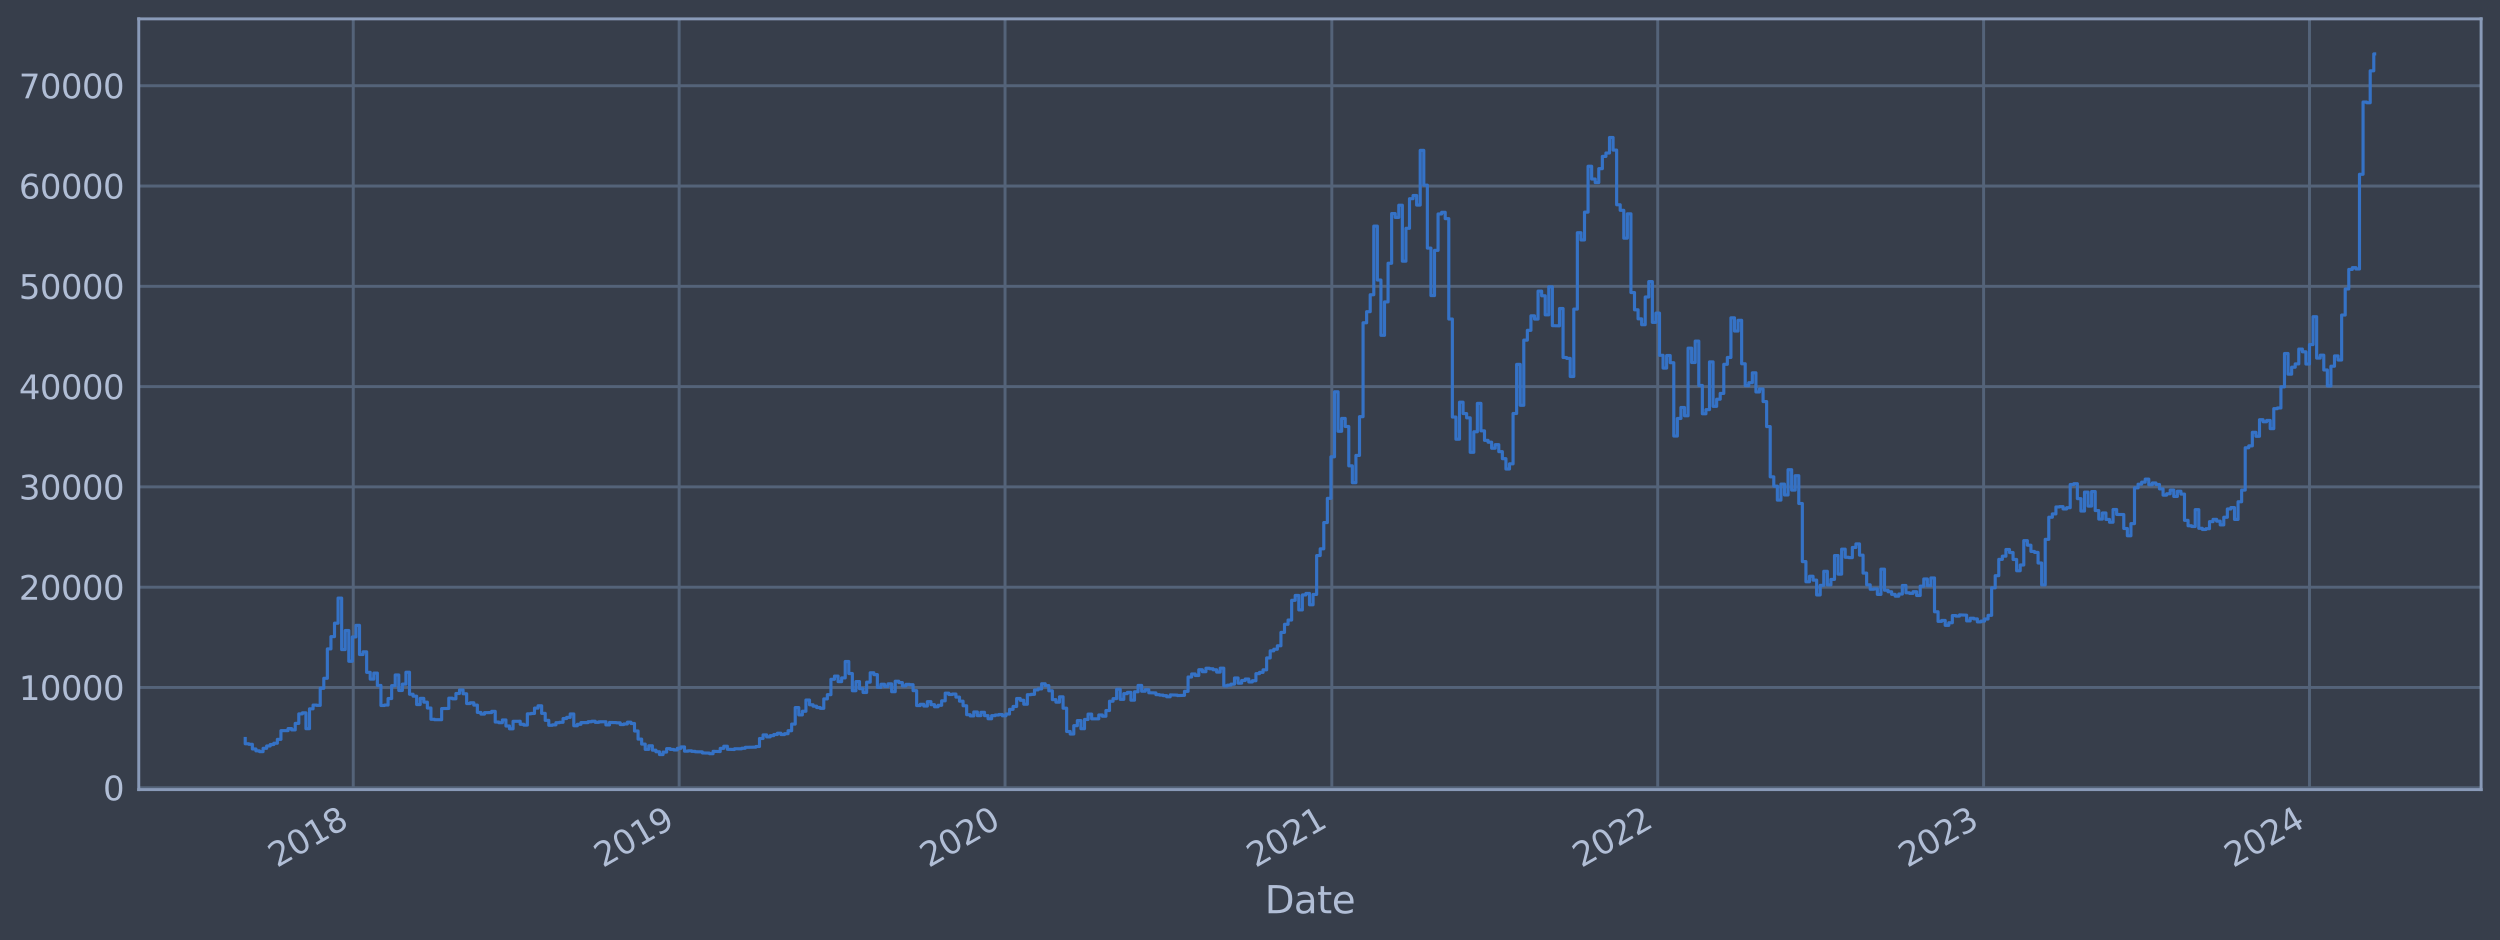 <?xml version="1.0" encoding="utf-8" standalone="no"?>
<!DOCTYPE svg PUBLIC "-//W3C//DTD SVG 1.1//EN"
  "http://www.w3.org/Graphics/SVG/1.1/DTD/svg11.dtd">
<svg xmlns:xlink="http://www.w3.org/1999/xlink" width="952.884pt" height="358.291pt" viewBox="0 0 952.884 358.291" xmlns="http://www.w3.org/2000/svg" version="1.1">
 <defs>
  <style type="text/css">*{stroke-linejoin: round; stroke-linecap: butt}</style>
 </defs>
 <g id="figure_1">
  <g id="patch_1">
   <path d="M 0 358.291 
L 952.884 358.291 
L 952.884 0 
L 0 0 
z
" style="fill: #373e4b"/>
  </g>
  <g id="axes_1">
   <g id="patch_2">
    <path d="M 52.884 300.96 
L 945.684 300.96 
L 945.684 7.2 
L 52.884 7.2 
z
" style="fill: #373e4b"/>
   </g>
   <g id="matplotlib.axis_1">
    <g id="xtick_1">
     <g id="line2d_1">
      <path d="M 134.643 300.96 
L 134.643 7.2 
" clip-path="url(#pccefa404e1)" style="fill: none; stroke: #546379; stroke-width: 1.12; stroke-linecap: square"/>
     </g>
     <g id="line2d_2"/>
     <g id="text_1">
      <!-- 2018 -->
      <g style="fill: #b1bed6" transform="translate(105.562 330.885) rotate(-30) scale(0.126 -0.126)">
       <defs>
        <path id="DejaVuSans-32" d="M 1228 531 
L 3431 531 
L 3431 0 
L 469 0 
L 469 531 
Q 828 903 1448 1529 
Q 2069 2156 2228 2338 
Q 2531 2678 2651 2914 
Q 2772 3150 2772 3378 
Q 2772 3750 2511 3984 
Q 2250 4219 1831 4219 
Q 1534 4219 1204 4116 
Q 875 4013 500 3803 
L 500 4441 
Q 881 4594 1212 4672 
Q 1544 4750 1819 4750 
Q 2544 4750 2975 4387 
Q 3406 4025 3406 3419 
Q 3406 3131 3298 2873 
Q 3191 2616 2906 2266 
Q 2828 2175 2409 1742 
Q 1991 1309 1228 531 
z
" transform="scale(0.016)"/>
        <path id="DejaVuSans-30" d="M 2034 4250 
Q 1547 4250 1301 3770 
Q 1056 3291 1056 2328 
Q 1056 1369 1301 889 
Q 1547 409 2034 409 
Q 2525 409 2770 889 
Q 3016 1369 3016 2328 
Q 3016 3291 2770 3770 
Q 2525 4250 2034 4250 
z
M 2034 4750 
Q 2819 4750 3233 4129 
Q 3647 3509 3647 2328 
Q 3647 1150 3233 529 
Q 2819 -91 2034 -91 
Q 1250 -91 836 529 
Q 422 1150 422 2328 
Q 422 3509 836 4129 
Q 1250 4750 2034 4750 
z
" transform="scale(0.016)"/>
        <path id="DejaVuSans-31" d="M 794 531 
L 1825 531 
L 1825 4091 
L 703 3866 
L 703 4441 
L 1819 4666 
L 2450 4666 
L 2450 531 
L 3481 531 
L 3481 0 
L 794 0 
L 794 531 
z
" transform="scale(0.016)"/>
        <path id="DejaVuSans-38" d="M 2034 2216 
Q 1584 2216 1326 1975 
Q 1069 1734 1069 1313 
Q 1069 891 1326 650 
Q 1584 409 2034 409 
Q 2484 409 2743 651 
Q 3003 894 3003 1313 
Q 3003 1734 2745 1975 
Q 2488 2216 2034 2216 
z
M 1403 2484 
Q 997 2584 770 2862 
Q 544 3141 544 3541 
Q 544 4100 942 4425 
Q 1341 4750 2034 4750 
Q 2731 4750 3128 4425 
Q 3525 4100 3525 3541 
Q 3525 3141 3298 2862 
Q 3072 2584 2669 2484 
Q 3125 2378 3379 2068 
Q 3634 1759 3634 1313 
Q 3634 634 3220 271 
Q 2806 -91 2034 -91 
Q 1263 -91 848 271 
Q 434 634 434 1313 
Q 434 1759 690 2068 
Q 947 2378 1403 2484 
z
M 1172 3481 
Q 1172 3119 1398 2916 
Q 1625 2713 2034 2713 
Q 2441 2713 2670 2916 
Q 2900 3119 2900 3481 
Q 2900 3844 2670 4047 
Q 2441 4250 2034 4250 
Q 1625 4250 1398 4047 
Q 1172 3844 1172 3481 
z
" transform="scale(0.016)"/>
       </defs>
       <use xlink:href="#DejaVuSans-32"/>
       <use xlink:href="#DejaVuSans-30" x="63.623"/>
       <use xlink:href="#DejaVuSans-31" x="127.246"/>
       <use xlink:href="#DejaVuSans-38" x="190.869"/>
      </g>
     </g>
    </g>
    <g id="xtick_2">
     <g id="line2d_3">
      <path d="M 258.858 300.96 
L 258.858 7.2 
" clip-path="url(#pccefa404e1)" style="fill: none; stroke: #546379; stroke-width: 1.12; stroke-linecap: square"/>
     </g>
     <g id="line2d_4"/>
     <g id="text_2">
      <!-- 2019 -->
      <g style="fill: #b1bed6" transform="translate(229.777 330.885) rotate(-30) scale(0.126 -0.126)">
       <defs>
        <path id="DejaVuSans-39" d="M 703 97 
L 703 672 
Q 941 559 1184 500 
Q 1428 441 1663 441 
Q 2288 441 2617 861 
Q 2947 1281 2994 2138 
Q 2813 1869 2534 1725 
Q 2256 1581 1919 1581 
Q 1219 1581 811 2004 
Q 403 2428 403 3163 
Q 403 3881 828 4315 
Q 1253 4750 1959 4750 
Q 2769 4750 3195 4129 
Q 3622 3509 3622 2328 
Q 3622 1225 3098 567 
Q 2575 -91 1691 -91 
Q 1453 -91 1209 -44 
Q 966 3 703 97 
z
M 1959 2075 
Q 2384 2075 2632 2365 
Q 2881 2656 2881 3163 
Q 2881 3666 2632 3958 
Q 2384 4250 1959 4250 
Q 1534 4250 1286 3958 
Q 1038 3666 1038 3163 
Q 1038 2656 1286 2365 
Q 1534 2075 1959 2075 
z
" transform="scale(0.016)"/>
       </defs>
       <use xlink:href="#DejaVuSans-32"/>
       <use xlink:href="#DejaVuSans-30" x="63.623"/>
       <use xlink:href="#DejaVuSans-31" x="127.246"/>
       <use xlink:href="#DejaVuSans-39" x="190.869"/>
      </g>
     </g>
    </g>
    <g id="xtick_3">
     <g id="line2d_5">
      <path d="M 383.072 300.96 
L 383.072 7.2 
" clip-path="url(#pccefa404e1)" style="fill: none; stroke: #546379; stroke-width: 1.12; stroke-linecap: square"/>
     </g>
     <g id="line2d_6"/>
     <g id="text_3">
      <!-- 2020 -->
      <g style="fill: #b1bed6" transform="translate(353.991 330.885) rotate(-30) scale(0.126 -0.126)">
       <use xlink:href="#DejaVuSans-32"/>
       <use xlink:href="#DejaVuSans-30" x="63.623"/>
       <use xlink:href="#DejaVuSans-32" x="127.246"/>
       <use xlink:href="#DejaVuSans-30" x="190.869"/>
      </g>
     </g>
    </g>
    <g id="xtick_4">
     <g id="line2d_7">
      <path d="M 507.627 300.96 
L 507.627 7.2 
" clip-path="url(#pccefa404e1)" style="fill: none; stroke: #546379; stroke-width: 1.12; stroke-linecap: square"/>
     </g>
     <g id="line2d_8"/>
     <g id="text_4">
      <!-- 2021 -->
      <g style="fill: #b1bed6" transform="translate(478.546 330.885) rotate(-30) scale(0.126 -0.126)">
       <use xlink:href="#DejaVuSans-32"/>
       <use xlink:href="#DejaVuSans-30" x="63.623"/>
       <use xlink:href="#DejaVuSans-32" x="127.246"/>
       <use xlink:href="#DejaVuSans-31" x="190.869"/>
      </g>
     </g>
    </g>
    <g id="xtick_5">
     <g id="line2d_9">
      <path d="M 631.841 300.96 
L 631.841 7.2 
" clip-path="url(#pccefa404e1)" style="fill: none; stroke: #546379; stroke-width: 1.12; stroke-linecap: square"/>
     </g>
     <g id="line2d_10"/>
     <g id="text_5">
      <!-- 2022 -->
      <g style="fill: #b1bed6" transform="translate(602.76 330.885) rotate(-30) scale(0.126 -0.126)">
       <use xlink:href="#DejaVuSans-32"/>
       <use xlink:href="#DejaVuSans-30" x="63.623"/>
       <use xlink:href="#DejaVuSans-32" x="127.246"/>
       <use xlink:href="#DejaVuSans-32" x="190.869"/>
      </g>
     </g>
    </g>
    <g id="xtick_6">
     <g id="line2d_11">
      <path d="M 756.056 300.96 
L 756.056 7.2 
" clip-path="url(#pccefa404e1)" style="fill: none; stroke: #546379; stroke-width: 1.12; stroke-linecap: square"/>
     </g>
     <g id="line2d_12"/>
     <g id="text_6">
      <!-- 2023 -->
      <g style="fill: #b1bed6" transform="translate(726.975 330.885) rotate(-30) scale(0.126 -0.126)">
       <defs>
        <path id="DejaVuSans-33" d="M 2597 2516 
Q 3050 2419 3304 2112 
Q 3559 1806 3559 1356 
Q 3559 666 3084 287 
Q 2609 -91 1734 -91 
Q 1441 -91 1130 -33 
Q 819 25 488 141 
L 488 750 
Q 750 597 1062 519 
Q 1375 441 1716 441 
Q 2309 441 2620 675 
Q 2931 909 2931 1356 
Q 2931 1769 2642 2001 
Q 2353 2234 1838 2234 
L 1294 2234 
L 1294 2753 
L 1863 2753 
Q 2328 2753 2575 2939 
Q 2822 3125 2822 3475 
Q 2822 3834 2567 4026 
Q 2313 4219 1838 4219 
Q 1578 4219 1281 4162 
Q 984 4106 628 3988 
L 628 4550 
Q 988 4650 1302 4700 
Q 1616 4750 1894 4750 
Q 2613 4750 3031 4423 
Q 3450 4097 3450 3541 
Q 3450 3153 3228 2886 
Q 3006 2619 2597 2516 
z
" transform="scale(0.016)"/>
       </defs>
       <use xlink:href="#DejaVuSans-32"/>
       <use xlink:href="#DejaVuSans-30" x="63.623"/>
       <use xlink:href="#DejaVuSans-32" x="127.246"/>
       <use xlink:href="#DejaVuSans-33" x="190.869"/>
      </g>
     </g>
    </g>
    <g id="xtick_7">
     <g id="line2d_13">
      <path d="M 880.27 300.96 
L 880.27 7.2 
" clip-path="url(#pccefa404e1)" style="fill: none; stroke: #546379; stroke-width: 1.12; stroke-linecap: square"/>
     </g>
     <g id="line2d_14"/>
     <g id="text_7">
      <!-- 2024 -->
      <g style="fill: #b1bed6" transform="translate(851.189 330.885) rotate(-30) scale(0.126 -0.126)">
       <defs>
        <path id="DejaVuSans-34" d="M 2419 4116 
L 825 1625 
L 2419 1625 
L 2419 4116 
z
M 2253 4666 
L 3047 4666 
L 3047 1625 
L 3713 1625 
L 3713 1100 
L 3047 1100 
L 3047 0 
L 2419 0 
L 2419 1100 
L 313 1100 
L 313 1709 
L 2253 4666 
z
" transform="scale(0.016)"/>
       </defs>
       <use xlink:href="#DejaVuSans-32"/>
       <use xlink:href="#DejaVuSans-30" x="63.623"/>
       <use xlink:href="#DejaVuSans-32" x="127.246"/>
       <use xlink:href="#DejaVuSans-34" x="190.869"/>
      </g>
     </g>
    </g>
    <g id="text_8">
     <!-- Date -->
     <g style="fill: #b1bed6" transform="translate(482.075 348.096) scale(0.144 -0.144)">
      <defs>
       <path id="DejaVuSans-44" d="M 1259 4147 
L 1259 519 
L 2022 519 
Q 2988 519 3436 956 
Q 3884 1394 3884 2338 
Q 3884 3275 3436 3711 
Q 2988 4147 2022 4147 
L 1259 4147 
z
M 628 4666 
L 1925 4666 
Q 3281 4666 3915 4102 
Q 4550 3538 4550 2338 
Q 4550 1131 3912 565 
Q 3275 0 1925 0 
L 628 0 
L 628 4666 
z
" transform="scale(0.016)"/>
       <path id="DejaVuSans-61" d="M 2194 1759 
Q 1497 1759 1228 1600 
Q 959 1441 959 1056 
Q 959 750 1161 570 
Q 1363 391 1709 391 
Q 2188 391 2477 730 
Q 2766 1069 2766 1631 
L 2766 1759 
L 2194 1759 
z
M 3341 1997 
L 3341 0 
L 2766 0 
L 2766 531 
Q 2569 213 2275 61 
Q 1981 -91 1556 -91 
Q 1019 -91 701 211 
Q 384 513 384 1019 
Q 384 1609 779 1909 
Q 1175 2209 1959 2209 
L 2766 2209 
L 2766 2266 
Q 2766 2663 2505 2880 
Q 2244 3097 1772 3097 
Q 1472 3097 1187 3025 
Q 903 2953 641 2809 
L 641 3341 
Q 956 3463 1253 3523 
Q 1550 3584 1831 3584 
Q 2591 3584 2966 3190 
Q 3341 2797 3341 1997 
z
" transform="scale(0.016)"/>
       <path id="DejaVuSans-74" d="M 1172 4494 
L 1172 3500 
L 2356 3500 
L 2356 3053 
L 1172 3053 
L 1172 1153 
Q 1172 725 1289 603 
Q 1406 481 1766 481 
L 2356 481 
L 2356 0 
L 1766 0 
Q 1100 0 847 248 
Q 594 497 594 1153 
L 594 3053 
L 172 3053 
L 172 3500 
L 594 3500 
L 594 4494 
L 1172 4494 
z
" transform="scale(0.016)"/>
       <path id="DejaVuSans-65" d="M 3597 1894 
L 3597 1613 
L 953 1613 
Q 991 1019 1311 708 
Q 1631 397 2203 397 
Q 2534 397 2845 478 
Q 3156 559 3463 722 
L 3463 178 
Q 3153 47 2828 -22 
Q 2503 -91 2169 -91 
Q 1331 -91 842 396 
Q 353 884 353 1716 
Q 353 2575 817 3079 
Q 1281 3584 2069 3584 
Q 2775 3584 3186 3129 
Q 3597 2675 3597 1894 
z
M 3022 2063 
Q 3016 2534 2758 2815 
Q 2500 3097 2075 3097 
Q 1594 3097 1305 2825 
Q 1016 2553 972 2059 
L 3022 2063 
z
" transform="scale(0.016)"/>
      </defs>
      <use xlink:href="#DejaVuSans-44"/>
      <use xlink:href="#DejaVuSans-61" x="77.002"/>
      <use xlink:href="#DejaVuSans-74" x="138.281"/>
      <use xlink:href="#DejaVuSans-65" x="177.49"/>
     </g>
    </g>
   </g>
   <g id="matplotlib.axis_2">
    <g id="ytick_1">
     <g id="line2d_15">
      <path d="M 52.884 300.252 
L 945.684 300.252 
" clip-path="url(#pccefa404e1)" style="fill: none; stroke: #546379; stroke-width: 1.12; stroke-linecap: square"/>
     </g>
     <g id="line2d_16"/>
     <g id="text_9">
      <!-- 0 -->
      <g style="fill: #b1bed6" transform="translate(39.267 305.039) scale(0.126 -0.126)">
       <use xlink:href="#DejaVuSans-30"/>
      </g>
     </g>
    </g>
    <g id="ytick_2">
     <g id="line2d_17">
      <path d="M 52.884 262.028 
L 945.684 262.028 
" clip-path="url(#pccefa404e1)" style="fill: none; stroke: #546379; stroke-width: 1.12; stroke-linecap: square"/>
     </g>
     <g id="line2d_18"/>
     <g id="text_10">
      <!-- 10000 -->
      <g style="fill: #b1bed6" transform="translate(7.2 266.815) scale(0.126 -0.126)">
       <use xlink:href="#DejaVuSans-31"/>
       <use xlink:href="#DejaVuSans-30" x="63.623"/>
       <use xlink:href="#DejaVuSans-30" x="127.246"/>
       <use xlink:href="#DejaVuSans-30" x="190.869"/>
       <use xlink:href="#DejaVuSans-30" x="254.492"/>
      </g>
     </g>
    </g>
    <g id="ytick_3">
     <g id="line2d_19">
      <path d="M 52.884 223.804 
L 945.684 223.804 
" clip-path="url(#pccefa404e1)" style="fill: none; stroke: #546379; stroke-width: 1.12; stroke-linecap: square"/>
     </g>
     <g id="line2d_20"/>
     <g id="text_11">
      <!-- 20000 -->
      <g style="fill: #b1bed6" transform="translate(7.2 228.591) scale(0.126 -0.126)">
       <use xlink:href="#DejaVuSans-32"/>
       <use xlink:href="#DejaVuSans-30" x="63.623"/>
       <use xlink:href="#DejaVuSans-30" x="127.246"/>
       <use xlink:href="#DejaVuSans-30" x="190.869"/>
       <use xlink:href="#DejaVuSans-30" x="254.492"/>
      </g>
     </g>
    </g>
    <g id="ytick_4">
     <g id="line2d_21">
      <path d="M 52.884 185.58 
L 945.684 185.58 
" clip-path="url(#pccefa404e1)" style="fill: none; stroke: #546379; stroke-width: 1.12; stroke-linecap: square"/>
     </g>
     <g id="line2d_22"/>
     <g id="text_12">
      <!-- 30000 -->
      <g style="fill: #b1bed6" transform="translate(7.2 190.367) scale(0.126 -0.126)">
       <use xlink:href="#DejaVuSans-33"/>
       <use xlink:href="#DejaVuSans-30" x="63.623"/>
       <use xlink:href="#DejaVuSans-30" x="127.246"/>
       <use xlink:href="#DejaVuSans-30" x="190.869"/>
       <use xlink:href="#DejaVuSans-30" x="254.492"/>
      </g>
     </g>
    </g>
    <g id="ytick_5">
     <g id="line2d_23">
      <path d="M 52.884 147.356 
L 945.684 147.356 
" clip-path="url(#pccefa404e1)" style="fill: none; stroke: #546379; stroke-width: 1.12; stroke-linecap: square"/>
     </g>
     <g id="line2d_24"/>
     <g id="text_13">
      <!-- 40000 -->
      <g style="fill: #b1bed6" transform="translate(7.2 152.143) scale(0.126 -0.126)">
       <use xlink:href="#DejaVuSans-34"/>
       <use xlink:href="#DejaVuSans-30" x="63.623"/>
       <use xlink:href="#DejaVuSans-30" x="127.246"/>
       <use xlink:href="#DejaVuSans-30" x="190.869"/>
       <use xlink:href="#DejaVuSans-30" x="254.492"/>
      </g>
     </g>
    </g>
    <g id="ytick_6">
     <g id="line2d_25">
      <path d="M 52.884 109.132 
L 945.684 109.132 
" clip-path="url(#pccefa404e1)" style="fill: none; stroke: #546379; stroke-width: 1.12; stroke-linecap: square"/>
     </g>
     <g id="line2d_26"/>
     <g id="text_14">
      <!-- 50000 -->
      <g style="fill: #b1bed6" transform="translate(7.2 113.919) scale(0.126 -0.126)">
       <defs>
        <path id="DejaVuSans-35" d="M 691 4666 
L 3169 4666 
L 3169 4134 
L 1269 4134 
L 1269 2991 
Q 1406 3038 1543 3061 
Q 1681 3084 1819 3084 
Q 2600 3084 3056 2656 
Q 3513 2228 3513 1497 
Q 3513 744 3044 326 
Q 2575 -91 1722 -91 
Q 1428 -91 1123 -41 
Q 819 9 494 109 
L 494 744 
Q 775 591 1075 516 
Q 1375 441 1709 441 
Q 2250 441 2565 725 
Q 2881 1009 2881 1497 
Q 2881 1984 2565 2268 
Q 2250 2553 1709 2553 
Q 1456 2553 1204 2497 
Q 953 2441 691 2322 
L 691 4666 
z
" transform="scale(0.016)"/>
       </defs>
       <use xlink:href="#DejaVuSans-35"/>
       <use xlink:href="#DejaVuSans-30" x="63.623"/>
       <use xlink:href="#DejaVuSans-30" x="127.246"/>
       <use xlink:href="#DejaVuSans-30" x="190.869"/>
       <use xlink:href="#DejaVuSans-30" x="254.492"/>
      </g>
     </g>
    </g>
    <g id="ytick_7">
     <g id="line2d_27">
      <path d="M 52.884 70.908 
L 945.684 70.908 
" clip-path="url(#pccefa404e1)" style="fill: none; stroke: #546379; stroke-width: 1.12; stroke-linecap: square"/>
     </g>
     <g id="line2d_28"/>
     <g id="text_15">
      <!-- 60000 -->
      <g style="fill: #b1bed6" transform="translate(7.2 75.695) scale(0.126 -0.126)">
       <defs>
        <path id="DejaVuSans-36" d="M 2113 2584 
Q 1688 2584 1439 2293 
Q 1191 2003 1191 1497 
Q 1191 994 1439 701 
Q 1688 409 2113 409 
Q 2538 409 2786 701 
Q 3034 994 3034 1497 
Q 3034 2003 2786 2293 
Q 2538 2584 2113 2584 
z
M 3366 4563 
L 3366 3988 
Q 3128 4100 2886 4159 
Q 2644 4219 2406 4219 
Q 1781 4219 1451 3797 
Q 1122 3375 1075 2522 
Q 1259 2794 1537 2939 
Q 1816 3084 2150 3084 
Q 2853 3084 3261 2657 
Q 3669 2231 3669 1497 
Q 3669 778 3244 343 
Q 2819 -91 2113 -91 
Q 1303 -91 875 529 
Q 447 1150 447 2328 
Q 447 3434 972 4092 
Q 1497 4750 2381 4750 
Q 2619 4750 2861 4703 
Q 3103 4656 3366 4563 
z
" transform="scale(0.016)"/>
       </defs>
       <use xlink:href="#DejaVuSans-36"/>
       <use xlink:href="#DejaVuSans-30" x="63.623"/>
       <use xlink:href="#DejaVuSans-30" x="127.246"/>
       <use xlink:href="#DejaVuSans-30" x="190.869"/>
       <use xlink:href="#DejaVuSans-30" x="254.492"/>
      </g>
     </g>
    </g>
    <g id="ytick_8">
     <g id="line2d_29">
      <path d="M 52.884 32.684 
L 945.684 32.684 
" clip-path="url(#pccefa404e1)" style="fill: none; stroke: #546379; stroke-width: 1.12; stroke-linecap: square"/>
     </g>
     <g id="line2d_30"/>
     <g id="text_16">
      <!-- 70000 -->
      <g style="fill: #b1bed6" transform="translate(7.2 37.471) scale(0.126 -0.126)">
       <defs>
        <path id="DejaVuSans-37" d="M 525 4666 
L 3525 4666 
L 3525 4397 
L 1831 0 
L 1172 0 
L 2766 4134 
L 525 4134 
L 525 4666 
z
" transform="scale(0.016)"/>
       </defs>
       <use xlink:href="#DejaVuSans-37"/>
       <use xlink:href="#DejaVuSans-30" x="63.623"/>
       <use xlink:href="#DejaVuSans-30" x="127.246"/>
       <use xlink:href="#DejaVuSans-30" x="190.869"/>
       <use xlink:href="#DejaVuSans-30" x="254.492"/>
      </g>
     </g>
    </g>
   </g>
   <g id="line2d_31">
    <path d="M 93.466 281.49 
L 93.466 283.491 
L 94.827 283.491 
L 94.827 283.698 
L 96.188 283.698 
L 96.188 285.478 
L 97.549 285.478 
L 97.549 286.191 
L 98.911 286.191 
L 98.911 286.488 
L 100.272 286.488 
L 100.272 285.223 
L 101.633 285.223 
L 101.633 284.335 
L 102.994 284.335 
L 102.994 283.784 
L 104.356 283.784 
L 104.356 283.283 
L 105.717 283.283 
L 105.717 281.82 
L 107.078 281.82 
L 107.078 278.496 
L 109.801 278.475 
L 109.801 277.698 
L 111.162 277.698 
L 111.162 278.197 
L 112.523 278.197 
L 112.523 275.727 
L 113.884 275.727 
L 113.884 272.096 
L 115.246 272.096 
L 115.246 271.705 
L 116.607 271.705 
L 116.607 277.738 
L 117.968 277.738 
L 117.968 270.175 
L 119.329 270.175 
L 119.329 268.745 
L 120.691 268.745 
L 120.691 268.86 
L 122.052 268.86 
L 122.052 262.338 
L 123.413 262.338 
L 123.413 258.539 
L 124.774 258.539 
L 124.774 247.335 
L 126.136 247.335 
L 126.136 242.653 
L 127.497 242.653 
L 127.497 237.534 
L 128.858 237.534 
L 128.858 227.964 
L 130.219 227.964 
L 130.219 247.592 
L 131.581 247.592 
L 131.581 240.325 
L 132.942 240.325 
L 132.942 252.042 
L 134.303 252.042 
L 134.303 242.766 
L 135.664 242.766 
L 135.664 238.356 
L 137.026 238.356 
L 137.026 249.469 
L 138.387 249.469 
L 138.387 248.443 
L 139.748 248.443 
L 139.748 256.27 
L 141.109 256.27 
L 141.109 258.85 
L 142.471 258.85 
L 142.471 256.557 
L 143.832 256.557 
L 143.832 261.248 
L 145.193 261.248 
L 145.193 268.901 
L 146.554 268.901 
L 146.554 268.736 
L 147.916 268.736 
L 147.916 266.249 
L 149.277 266.249 
L 149.277 261.346 
L 150.638 261.346 
L 150.638 257.266 
L 151.999 257.266 
L 151.999 263.176 
L 153.361 263.176 
L 153.361 260.759 
L 154.722 260.759 
L 154.722 256.23 
L 156.083 256.23 
L 156.083 264.61 
L 157.444 264.61 
L 157.444 265.354 
L 158.806 265.354 
L 158.806 268.534 
L 160.167 268.534 
L 160.167 266.195 
L 161.528 266.195 
L 161.528 267.633 
L 162.89 267.633 
L 162.89 269.862 
L 164.251 269.862 
L 164.251 274.155 
L 165.612 274.155 
L 165.612 274.311 
L 168.335 274.319 
L 168.335 270.073 
L 171.057 270.028 
L 171.057 266.116 
L 172.418 266.116 
L 172.418 266.347 
L 173.78 266.347 
L 173.78 264.328 
L 175.141 264.328 
L 175.141 262.971 
L 176.502 262.971 
L 176.502 264.439 
L 177.863 264.439 
L 177.863 268.156 
L 179.225 268.156 
L 179.225 267.872 
L 180.586 267.872 
L 180.586 268.748 
L 181.947 268.748 
L 181.947 271.539 
L 183.308 271.539 
L 183.308 272.178 
L 184.67 272.178 
L 184.67 271.624 
L 187.392 271.601 
L 187.392 271.143 
L 188.753 271.143 
L 188.753 275.204 
L 190.115 275.204 
L 190.115 275.45 
L 191.476 275.45 
L 191.476 274.41 
L 192.837 274.41 
L 192.837 276.718 
L 194.198 276.718 
L 194.198 277.784 
L 195.56 277.784 
L 195.56 274.923 
L 198.282 274.915 
L 198.282 276.059 
L 199.643 276.059 
L 199.643 276.367 
L 201.005 276.367 
L 201.005 272.077 
L 202.366 272.077 
L 202.366 271.941 
L 203.727 271.941 
L 203.727 269.903 
L 205.088 269.903 
L 205.088 269.017 
L 206.45 269.017 
L 206.45 271.91 
L 207.811 271.91 
L 207.811 274.572 
L 209.172 274.572 
L 209.172 276.447 
L 210.533 276.447 
L 210.533 276.283 
L 211.895 276.283 
L 211.895 275.458 
L 213.256 275.458 
L 213.256 275.307 
L 214.617 275.307 
L 214.617 273.873 
L 215.978 273.873 
L 215.978 273.424 
L 217.34 273.424 
L 217.34 272.122 
L 218.701 272.122 
L 218.701 276.614 
L 220.062 276.614 
L 220.062 276.072 
L 221.423 276.072 
L 221.423 275.417 
L 224.146 275.422 
L 224.146 275.088 
L 225.507 275.088 
L 225.507 274.915 
L 226.868 274.915 
L 226.868 275.325 
L 228.23 275.325 
L 228.23 275.125 
L 230.952 275.097 
L 230.952 276.304 
L 232.313 276.304 
L 232.313 275.37 
L 235.036 275.43 
L 235.036 275.513 
L 236.397 275.513 
L 236.397 276.165 
L 237.758 276.165 
L 237.758 275.937 
L 239.12 275.937 
L 239.12 275.266 
L 240.481 275.266 
L 240.481 275.756 
L 241.842 275.756 
L 241.842 278.622 
L 243.203 278.622 
L 243.203 281.718 
L 244.565 281.718 
L 244.565 283.613 
L 245.926 283.613 
L 245.926 285.618 
L 247.287 285.618 
L 247.287 284.244 
L 248.649 284.244 
L 248.649 285.937 
L 250.01 285.937 
L 250.01 286.536 
L 251.371 286.536 
L 251.371 287.607 
L 252.732 287.607 
L 252.732 286.658 
L 254.094 286.658 
L 254.094 285.345 
L 255.455 285.345 
L 255.455 285.645 
L 256.816 285.645 
L 256.816 285.84 
L 258.177 285.84 
L 258.177 285.225 
L 259.539 285.225 
L 259.539 284.688 
L 260.9 284.688 
L 260.9 286.315 
L 262.261 286.315 
L 262.261 286.176 
L 263.622 286.176 
L 263.622 286.393 
L 264.984 286.393 
L 264.984 286.54 
L 267.706 286.582 
L 267.706 286.988 
L 270.429 287.042 
L 270.429 287.276 
L 271.79 287.276 
L 271.79 286.379 
L 274.512 286.46 
L 274.512 285.243 
L 275.874 285.243 
L 275.874 284.429 
L 277.235 284.429 
L 277.235 285.6 
L 279.957 285.671 
L 279.957 285.395 
L 282.68 285.417 
L 282.68 285.205 
L 284.041 285.205 
L 284.041 284.851 
L 288.125 284.777 
L 288.125 284.526 
L 289.486 284.526 
L 289.486 281.479 
L 290.847 281.479 
L 290.847 280.113 
L 292.209 280.113 
L 292.209 280.862 
L 293.57 280.862 
L 293.57 280.389 
L 294.931 280.389 
L 294.931 279.958 
L 296.292 279.958 
L 296.292 279.481 
L 297.654 279.481 
L 297.654 279.989 
L 299.015 279.989 
L 299.015 279.649 
L 300.376 279.649 
L 300.376 278.524 
L 301.737 278.524 
L 301.737 275.988 
L 303.099 275.988 
L 303.099 269.701 
L 304.46 269.701 
L 304.46 272.482 
L 305.821 272.482 
L 305.821 271.103 
L 307.182 271.103 
L 307.182 266.827 
L 308.544 266.827 
L 308.544 268.632 
L 309.905 268.632 
L 309.905 269.157 
L 311.266 269.157 
L 311.266 269.68 
L 312.627 269.68 
L 312.627 269.988 
L 313.989 269.988 
L 313.989 266.388 
L 315.35 266.388 
L 315.35 264.774 
L 316.711 264.774 
L 316.711 258.915 
L 318.072 258.915 
L 318.072 257.698 
L 319.434 257.698 
L 319.434 259.816 
L 320.795 259.816 
L 320.795 258.377 
L 322.156 258.377 
L 322.156 252.14 
L 323.517 252.14 
L 323.517 256.718 
L 324.879 256.718 
L 324.879 263.273 
L 326.24 263.273 
L 326.24 259.783 
L 327.601 259.783 
L 327.601 262.505 
L 328.962 262.505 
L 328.962 263.934 
L 330.324 263.934 
L 330.324 260.004 
L 331.685 260.004 
L 331.685 256.426 
L 333.046 256.426 
L 333.046 257.127 
L 334.407 257.127 
L 334.407 261.963 
L 335.769 261.963 
L 335.769 260.814 
L 337.13 260.814 
L 337.13 261.6 
L 338.491 261.6 
L 338.491 260.651 
L 339.853 260.651 
L 339.853 263.641 
L 341.214 263.641 
L 341.214 259.653 
L 342.575 259.653 
L 342.575 260.166 
L 343.936 260.166 
L 343.936 261.419 
L 345.298 261.419 
L 345.298 260.842 
L 346.659 260.842 
L 346.659 260.974 
L 348.02 260.974 
L 348.02 263.238 
L 349.381 263.238 
L 349.381 268.932 
L 350.743 268.932 
L 350.743 268.439 
L 352.104 268.439 
L 352.104 269.108 
L 353.465 269.108 
L 353.465 267.426 
L 354.826 267.426 
L 354.826 268.588 
L 356.188 268.588 
L 356.188 269.379 
L 357.549 269.379 
L 357.549 268.822 
L 358.91 268.822 
L 358.91 267.124 
L 360.271 267.124 
L 360.271 264.194 
L 361.633 264.194 
L 361.633 264.699 
L 362.994 264.699 
L 362.994 264.538 
L 364.355 264.538 
L 364.355 265.709 
L 365.716 265.709 
L 365.716 267.256 
L 367.078 267.256 
L 367.078 269 
L 368.439 269 
L 368.439 272.401 
L 369.8 272.401 
L 369.8 272.87 
L 371.161 272.87 
L 371.161 271.364 
L 372.523 271.364 
L 372.523 272.758 
L 373.884 272.758 
L 373.884 271.499 
L 375.245 271.499 
L 375.245 272.772 
L 376.606 272.772 
L 376.606 273.956 
L 377.968 273.956 
L 377.968 272.768 
L 379.329 272.768 
L 379.329 272.537 
L 380.69 272.537 
L 380.69 272.345 
L 382.051 272.345 
L 382.051 272.824 
L 383.413 272.824 
L 383.413 272.152 
L 384.774 272.152 
L 384.774 270.369 
L 386.135 270.369 
L 386.135 269.271 
L 387.496 269.271 
L 387.496 266.232 
L 388.858 266.232 
L 388.858 266.912 
L 390.219 266.912 
L 390.219 268.422 
L 391.58 268.422 
L 391.58 264.781 
L 392.941 264.781 
L 392.941 264.648 
L 394.303 264.648 
L 394.303 262.962 
L 395.664 262.962 
L 395.664 262.583 
L 397.025 262.583 
L 397.025 260.619 
L 398.386 260.619 
L 398.386 261.338 
L 399.748 261.338 
L 399.748 263.291 
L 401.109 263.291 
L 401.109 266.67 
L 402.47 266.67 
L 402.47 267.631 
L 403.831 267.631 
L 403.831 265.593 
L 405.193 265.593 
L 405.193 269.933 
L 406.554 269.933 
L 406.554 278.812 
L 407.915 278.812 
L 407.915 279.773 
L 409.276 279.773 
L 409.276 276.592 
L 410.638 276.592 
L 410.638 274.648 
L 411.999 274.648 
L 411.999 277.756 
L 413.36 277.756 
L 413.36 274.225 
L 414.721 274.225 
L 414.721 272.184 
L 416.083 272.184 
L 416.083 273.98 
L 418.805 273.985 
L 418.805 272.504 
L 420.166 272.504 
L 420.166 272.995 
L 421.528 272.995 
L 421.528 270.822 
L 422.889 270.822 
L 422.889 267.27 
L 424.25 267.27 
L 424.25 266.287 
L 425.611 266.287 
L 425.611 262.709 
L 426.973 262.709 
L 426.973 266.56 
L 428.334 266.56 
L 428.334 264.376 
L 429.695 264.376 
L 429.695 263.899 
L 431.057 263.899 
L 431.057 266.88 
L 432.418 266.88 
L 432.418 263.675 
L 433.779 263.675 
L 433.779 261.248 
L 435.14 261.248 
L 435.14 263.466 
L 436.502 263.466 
L 436.502 262.888 
L 437.863 262.888 
L 437.863 264.041 
L 440.585 264.112 
L 440.585 264.762 
L 441.947 264.762 
L 441.947 264.93 
L 443.308 264.93 
L 443.308 265.142 
L 444.669 265.142 
L 444.669 265.574 
L 446.03 265.574 
L 446.03 264.871 
L 448.753 264.949 
L 448.753 265.111 
L 451.475 265.03 
L 451.475 263.507 
L 452.837 263.507 
L 452.837 258.044 
L 454.198 258.044 
L 454.198 256.891 
L 455.559 256.891 
L 455.559 257.463 
L 456.92 257.463 
L 456.92 255.272 
L 458.282 255.272 
L 458.282 256.015 
L 459.643 256.015 
L 459.643 254.712 
L 461.004 254.712 
L 461.004 254.896 
L 462.365 254.896 
L 462.365 255.286 
L 463.727 255.286 
L 463.727 256.162 
L 465.088 256.162 
L 465.088 254.677 
L 466.449 254.677 
L 466.449 261.418 
L 467.81 261.418 
L 467.81 261.157 
L 469.172 261.157 
L 469.172 260.764 
L 470.533 260.764 
L 470.533 258.42 
L 471.894 258.42 
L 471.894 260.383 
L 473.255 260.383 
L 473.255 259.38 
L 474.617 259.38 
L 474.617 258.814 
L 475.978 258.814 
L 475.978 259.919 
L 477.339 259.919 
L 477.339 259.464 
L 478.7 259.464 
L 478.7 256.766 
L 480.062 256.766 
L 480.062 256.28 
L 481.423 256.28 
L 481.423 255.308 
L 482.784 255.308 
L 482.784 250.773 
L 484.145 250.773 
L 484.145 248.071 
L 485.507 248.071 
L 485.507 247.464 
L 486.868 247.464 
L 486.868 246.144 
L 488.229 246.144 
L 488.229 241.041 
L 489.59 241.041 
L 489.59 237.964 
L 490.952 237.964 
L 490.952 236.322 
L 492.313 236.322 
L 492.313 228.821 
L 493.674 228.821 
L 493.674 226.967 
L 495.035 226.967 
L 495.035 232.472 
L 496.397 232.472 
L 496.397 226.759 
L 497.758 226.759 
L 497.758 226.183 
L 499.119 226.183 
L 499.119 230.502 
L 500.48 230.502 
L 500.48 226.569 
L 501.842 226.569 
L 501.842 211.761 
L 503.203 211.761 
L 503.203 209.183 
L 504.564 209.183 
L 504.564 199.176 
L 505.925 199.176 
L 505.925 189.951 
L 507.287 189.951 
L 507.287 174.11 
L 508.648 174.11 
L 508.648 149.321 
L 510.009 149.321 
L 510.009 164.385 
L 511.37 164.385 
L 511.37 159.479 
L 512.732 159.479 
L 512.732 162.569 
L 514.093 162.569 
L 514.093 177.554 
L 515.454 177.554 
L 515.454 183.978 
L 516.816 183.978 
L 516.816 173.591 
L 518.177 173.591 
L 518.177 158.815 
L 519.538 158.815 
L 519.538 123.029 
L 520.899 123.029 
L 520.899 118.797 
L 522.261 118.797 
L 522.261 112.342 
L 523.622 112.342 
L 523.622 86.193 
L 524.983 86.193 
L 524.983 106.744 
L 526.344 106.744 
L 526.344 127.809 
L 527.706 127.809 
L 527.706 115.061 
L 529.067 115.061 
L 529.067 100.343 
L 530.428 100.343 
L 530.428 81.407 
L 531.789 81.407 
L 531.789 82.863 
L 533.151 82.863 
L 533.151 78.225 
L 534.512 78.225 
L 534.512 99.544 
L 535.873 99.544 
L 535.873 87.024 
L 537.234 87.024 
L 537.234 75.736 
L 538.596 75.736 
L 538.596 74.524 
L 539.957 74.524 
L 539.957 78.161 
L 541.318 78.161 
L 541.318 57.321 
L 542.679 57.321 
L 542.679 70.575 
L 544.041 70.575 
L 544.041 94.573 
L 545.402 94.573 
L 545.402 112.665 
L 546.763 112.665 
L 546.763 95.432 
L 548.124 95.432 
L 548.124 81.56 
L 549.486 81.56 
L 549.486 80.922 
L 550.847 80.922 
L 550.847 83.331 
L 552.208 83.331 
L 552.208 121.606 
L 553.569 121.606 
L 553.569 158.96 
L 554.931 158.96 
L 554.931 167.406 
L 556.292 167.406 
L 556.292 153.299 
L 557.653 153.299 
L 557.653 157.636 
L 559.014 157.636 
L 559.014 159.261 
L 560.376 159.261 
L 560.376 172.392 
L 561.737 172.392 
L 561.737 164.576 
L 563.098 164.576 
L 563.098 153.759 
L 564.459 153.759 
L 564.459 164.204 
L 565.821 164.204 
L 565.821 167.846 
L 567.182 167.846 
L 567.182 168.545 
L 568.543 168.545 
L 568.543 170.838 
L 569.904 170.838 
L 569.904 169.484 
L 571.266 169.484 
L 571.266 172.142 
L 572.627 172.142 
L 572.627 174.821 
L 573.988 174.821 
L 573.988 178.763 
L 575.349 178.763 
L 575.349 176.797 
L 576.711 176.797 
L 576.711 157.607 
L 578.072 157.607 
L 578.072 138.893 
L 579.433 138.893 
L 579.433 154.473 
L 580.794 154.473 
L 580.794 129.642 
L 582.156 129.642 
L 582.156 125.907 
L 583.517 125.907 
L 583.517 120.384 
L 584.878 120.384 
L 584.878 121.613 
L 586.239 121.613 
L 586.239 110.953 
L 587.601 110.953 
L 587.601 112.737 
L 588.962 112.737 
L 588.962 120.003 
L 590.323 120.003 
L 590.323 109.333 
L 591.684 109.333 
L 591.684 124.122 
L 594.407 124.196 
L 594.407 117.598 
L 595.768 117.598 
L 595.768 136.265 
L 597.129 136.265 
L 597.129 136.594 
L 598.491 136.594 
L 598.491 143.491 
L 599.852 143.491 
L 599.852 117.82 
L 601.213 117.82 
L 601.213 88.706 
L 602.574 88.706 
L 602.574 91.451 
L 603.936 91.451 
L 603.936 80.855 
L 605.297 80.855 
L 605.297 63.372 
L 606.658 63.372 
L 606.658 68.243 
L 608.02 68.243 
L 608.02 69.589 
L 609.381 69.589 
L 609.381 64.29 
L 610.742 64.29 
L 610.742 59.613 
L 612.103 59.613 
L 612.103 58.32 
L 613.465 58.32 
L 613.465 52.412 
L 614.826 52.412 
L 614.826 57.207 
L 616.187 57.207 
L 616.187 78.044 
L 617.548 78.044 
L 617.548 80.165 
L 618.91 80.165 
L 618.91 90.78 
L 620.271 90.78 
L 620.271 81.497 
L 621.632 81.497 
L 621.632 111.5 
L 622.993 111.5 
L 622.993 118.078 
L 624.355 118.078 
L 624.355 121.528 
L 625.716 121.528 
L 625.716 123.758 
L 627.077 123.758 
L 627.077 113.204 
L 628.438 113.204 
L 628.438 107.332 
L 629.8 107.332 
L 629.8 122.859 
L 631.161 122.859 
L 631.161 119.346 
L 632.522 119.346 
L 632.522 135.428 
L 633.883 135.428 
L 633.883 140.288 
L 635.245 140.288 
L 635.245 135.509 
L 636.606 135.509 
L 636.606 138.253 
L 637.967 138.253 
L 637.967 166.195 
L 639.328 166.195 
L 639.328 159.498 
L 640.69 159.498 
L 640.69 155.312 
L 642.051 155.312 
L 642.051 158.47 
L 643.412 158.47 
L 643.412 132.701 
L 644.773 132.701 
L 644.773 138.177 
L 646.135 138.177 
L 646.135 130.017 
L 647.496 130.017 
L 647.496 146.916 
L 648.857 146.916 
L 648.857 157.709 
L 650.218 157.709 
L 650.218 156.13 
L 651.58 156.13 
L 651.58 137.936 
L 652.941 137.936 
L 652.941 154.877 
L 654.302 154.877 
L 654.302 152.168 
L 655.663 152.168 
L 655.663 149.952 
L 657.025 149.952 
L 657.025 138.861 
L 658.386 138.861 
L 658.386 136.252 
L 659.747 136.252 
L 659.747 121.14 
L 661.108 121.14 
L 661.108 126.183 
L 662.47 126.183 
L 662.47 122.085 
L 663.831 122.085 
L 663.831 138.645 
L 665.192 138.645 
L 665.192 146.965 
L 666.553 146.965 
L 666.553 145.87 
L 667.915 145.87 
L 667.915 142.097 
L 669.276 142.097 
L 669.276 149.399 
L 670.637 149.399 
L 670.637 148.235 
L 671.998 148.235 
L 671.998 153.049 
L 673.36 153.049 
L 673.36 162.596 
L 674.721 162.596 
L 674.721 181.743 
L 676.082 181.743 
L 676.082 185.295 
L 677.443 185.295 
L 677.443 190.622 
L 678.805 190.622 
L 678.805 184.514 
L 680.166 184.514 
L 680.166 188.661 
L 681.527 188.661 
L 681.527 179.022 
L 682.888 179.022 
L 682.888 186.796 
L 684.25 186.796 
L 684.25 181.307 
L 685.611 181.307 
L 685.611 191.908 
L 686.972 191.908 
L 686.972 214.054 
L 688.333 214.054 
L 688.333 221.739 
L 689.695 221.739 
L 689.695 219.644 
L 691.056 219.644 
L 691.056 221.12 
L 692.417 221.12 
L 692.417 226.76 
L 693.778 226.76 
L 693.778 223.109 
L 695.14 223.109 
L 695.14 217.755 
L 696.501 217.755 
L 696.501 222.949 
L 697.862 222.949 
L 697.862 220.845 
L 699.224 220.845 
L 699.224 211.748 
L 700.585 211.748 
L 700.585 218.832 
L 701.946 218.832 
L 701.946 209.31 
L 703.307 209.31 
L 703.307 212.407 
L 704.669 212.407 
L 704.669 212.539 
L 706.03 212.539 
L 706.03 208.668 
L 707.391 208.668 
L 707.391 207.311 
L 708.752 207.311 
L 708.752 211.595 
L 710.114 211.595 
L 710.114 218.442 
L 711.475 218.442 
L 711.475 222.912 
L 712.836 222.912 
L 712.836 224.595 
L 714.197 224.595 
L 714.197 224.435 
L 715.559 224.435 
L 715.559 226.556 
L 716.92 226.556 
L 716.92 216.945 
L 718.281 216.945 
L 718.281 224.971 
L 719.642 224.971 
L 719.642 225.554 
L 721.004 225.554 
L 721.004 226.554 
L 722.365 226.554 
L 722.365 227.226 
L 723.726 227.226 
L 723.726 226.424 
L 725.087 226.424 
L 725.087 223.163 
L 726.449 223.163 
L 726.449 225.937 
L 727.81 225.937 
L 727.81 226.161 
L 729.171 226.161 
L 729.171 225.528 
L 730.532 225.528 
L 730.532 226.972 
L 731.894 226.972 
L 731.894 223.417 
L 733.255 223.417 
L 733.255 220.684 
L 734.616 220.684 
L 734.616 223.215 
L 735.977 223.215 
L 735.977 220.286 
L 737.339 220.286 
L 737.339 233.168 
L 738.7 233.168 
L 738.7 236.846 
L 740.061 236.846 
L 740.061 236.482 
L 741.422 236.482 
L 741.422 238.349 
L 742.784 238.349 
L 742.784 237.36 
L 744.145 237.36 
L 744.145 234.619 
L 745.506 234.619 
L 745.506 234.822 
L 746.867 234.822 
L 746.867 234.375 
L 749.59 234.481 
L 749.59 236.657 
L 750.951 236.657 
L 750.951 235.636 
L 752.312 235.636 
L 752.312 235.89 
L 753.674 235.89 
L 753.674 237.032 
L 755.035 237.032 
L 755.035 236.748 
L 756.396 236.748 
L 756.396 235.935 
L 757.757 235.935 
L 757.757 234.537 
L 759.119 234.537 
L 759.119 224.059 
L 760.48 224.059 
L 760.48 219.427 
L 761.841 219.427 
L 761.841 213.206 
L 763.202 213.206 
L 763.202 211.994 
L 764.564 211.994 
L 764.564 209.448 
L 765.925 209.448 
L 765.925 210.6 
L 767.286 210.6 
L 767.286 213.24 
L 768.647 213.24 
L 768.647 217.541 
L 770.009 217.541 
L 770.009 215.35 
L 771.37 215.35 
L 771.37 206.061 
L 772.731 206.061 
L 772.731 207.805 
L 774.092 207.805 
L 774.092 210.184 
L 775.454 210.184 
L 775.454 210.55 
L 776.815 210.55 
L 776.815 214.59 
L 778.176 214.59 
L 778.176 222.945 
L 779.537 222.945 
L 779.537 205.581 
L 780.899 205.581 
L 780.899 197.141 
L 782.26 197.141 
L 782.26 195.876 
L 783.621 195.876 
L 783.621 193.225 
L 784.983 193.225 
L 784.983 193.098 
L 786.344 193.098 
L 786.344 193.981 
L 787.705 193.981 
L 787.705 193.509 
L 789.066 193.509 
L 789.066 184.682 
L 790.428 184.682 
L 790.428 184.359 
L 791.789 184.359 
L 791.789 190.054 
L 793.15 190.054 
L 793.15 194.79 
L 794.511 194.79 
L 794.511 187.566 
L 795.873 187.566 
L 795.873 192.894 
L 797.234 192.894 
L 797.234 187.356 
L 798.595 187.356 
L 798.595 194.601 
L 799.956 194.601 
L 799.956 197.865 
L 801.318 197.865 
L 801.318 195.525 
L 802.679 195.525 
L 802.679 197.978 
L 804.04 197.978 
L 804.04 199.045 
L 805.401 199.045 
L 805.401 194.201 
L 806.763 194.201 
L 806.763 196.084 
L 809.485 196.116 
L 809.485 201.432 
L 810.846 201.432 
L 810.846 204.206 
L 812.208 204.206 
L 812.208 199.581 
L 813.569 199.581 
L 813.569 185.948 
L 814.93 185.948 
L 814.93 184.561 
L 816.291 184.561 
L 816.291 183.778 
L 817.653 183.778 
L 817.653 182.618 
L 819.014 182.618 
L 819.014 184.76 
L 820.375 184.76 
L 820.375 184.083 
L 821.736 184.083 
L 821.736 184.662 
L 823.098 184.662 
L 823.098 186.336 
L 824.459 186.336 
L 824.459 188.72 
L 825.82 188.72 
L 825.82 188.194 
L 827.181 188.194 
L 827.181 186.789 
L 828.543 186.789 
L 828.543 189.219 
L 829.904 189.219 
L 829.904 187.24 
L 831.265 187.24 
L 831.265 188.318 
L 832.626 188.318 
L 832.626 198.339 
L 833.988 198.339 
L 833.988 200.398 
L 835.349 200.398 
L 835.349 200.681 
L 836.71 200.681 
L 836.71 194.252 
L 838.071 194.252 
L 838.071 201.37 
L 839.433 201.37 
L 839.433 201.813 
L 840.794 201.813 
L 840.794 201.509 
L 842.155 201.509 
L 842.155 198.821 
L 843.516 198.821 
L 843.516 197.95 
L 844.878 197.95 
L 844.878 198.646 
L 846.239 198.646 
L 846.239 200.056 
L 847.6 200.056 
L 847.6 197.16 
L 848.961 197.16 
L 848.961 193.999 
L 850.323 193.999 
L 850.323 193.465 
L 851.684 193.465 
L 851.684 197.97 
L 853.045 197.97 
L 853.045 191.247 
L 854.406 191.247 
L 854.406 186.793 
L 855.768 186.793 
L 855.768 170.663 
L 857.129 170.663 
L 857.129 169.944 
L 858.49 169.944 
L 858.49 164.784 
L 859.851 164.784 
L 859.851 166.283 
L 861.213 166.283 
L 861.213 159.984 
L 862.574 159.984 
L 862.574 160.745 
L 863.935 160.745 
L 863.935 160.259 
L 865.296 160.259 
L 865.296 163.376 
L 866.658 163.376 
L 866.658 155.762 
L 868.019 155.762 
L 868.019 155.508 
L 869.38 155.508 
L 869.38 147.448 
L 870.741 147.448 
L 870.741 134.747 
L 872.103 134.747 
L 872.103 142.623 
L 873.464 142.623 
L 873.464 139.961 
L 874.825 139.961 
L 874.825 138.707 
L 876.187 138.707 
L 876.187 133.051 
L 877.548 133.051 
L 877.548 134.089 
L 878.909 134.089 
L 878.909 138.757 
L 880.27 138.757 
L 880.27 131.34 
L 881.632 131.34 
L 881.632 120.705 
L 882.993 120.705 
L 882.993 136.485 
L 884.354 136.485 
L 884.354 135.383 
L 885.715 135.383 
L 885.715 141.013 
L 887.077 141.013 
L 887.077 147.094 
L 888.438 147.094 
L 888.438 139.593 
L 889.799 139.593 
L 889.799 135.655 
L 891.16 135.655 
L 891.16 137.214 
L 892.522 137.214 
L 892.522 120.085 
L 893.883 120.085 
L 893.883 110.129 
L 895.244 110.129 
L 895.244 102.69 
L 896.605 102.69 
L 896.605 102.011 
L 897.967 102.011 
L 897.967 102.528 
L 899.328 102.528 
L 899.328 66.426 
L 900.689 66.426 
L 900.689 38.885 
L 902.05 38.885 
L 902.05 39.156 
L 903.412 39.156 
L 903.412 26.991 
L 904.773 26.991 
L 904.773 20.553 
L 905.102 20.553 
L 905.102 20.553 
" clip-path="url(#pccefa404e1)" style="fill: none; stroke: #3572c6; stroke-width: 1.2; stroke-linecap: square"/>
   </g>
   <g id="patch_3">
    <path d="M 52.884 300.96 
L 52.884 7.2 
" style="fill: none; stroke: #899ab8; stroke-width: 1.12; stroke-linejoin: miter; stroke-linecap: square"/>
   </g>
   <g id="patch_4">
    <path d="M 945.684 300.96 
L 945.684 7.2 
" style="fill: none; stroke: #899ab8; stroke-width: 1.12; stroke-linejoin: miter; stroke-linecap: square"/>
   </g>
   <g id="patch_5">
    <path d="M 52.884 300.96 
L 945.684 300.96 
" style="fill: none; stroke: #899ab8; stroke-width: 1.12; stroke-linejoin: miter; stroke-linecap: square"/>
   </g>
   <g id="patch_6">
    <path d="M 52.884 7.2 
L 945.684 7.2 
" style="fill: none; stroke: #899ab8; stroke-width: 1.12; stroke-linejoin: miter; stroke-linecap: square"/>
   </g>
  </g>
 </g>
 <defs>
  <clipPath id="pccefa404e1">
   <rect x="52.884" y="7.2" width="892.8" height="293.76"/>
  </clipPath>
 </defs>
</svg>
